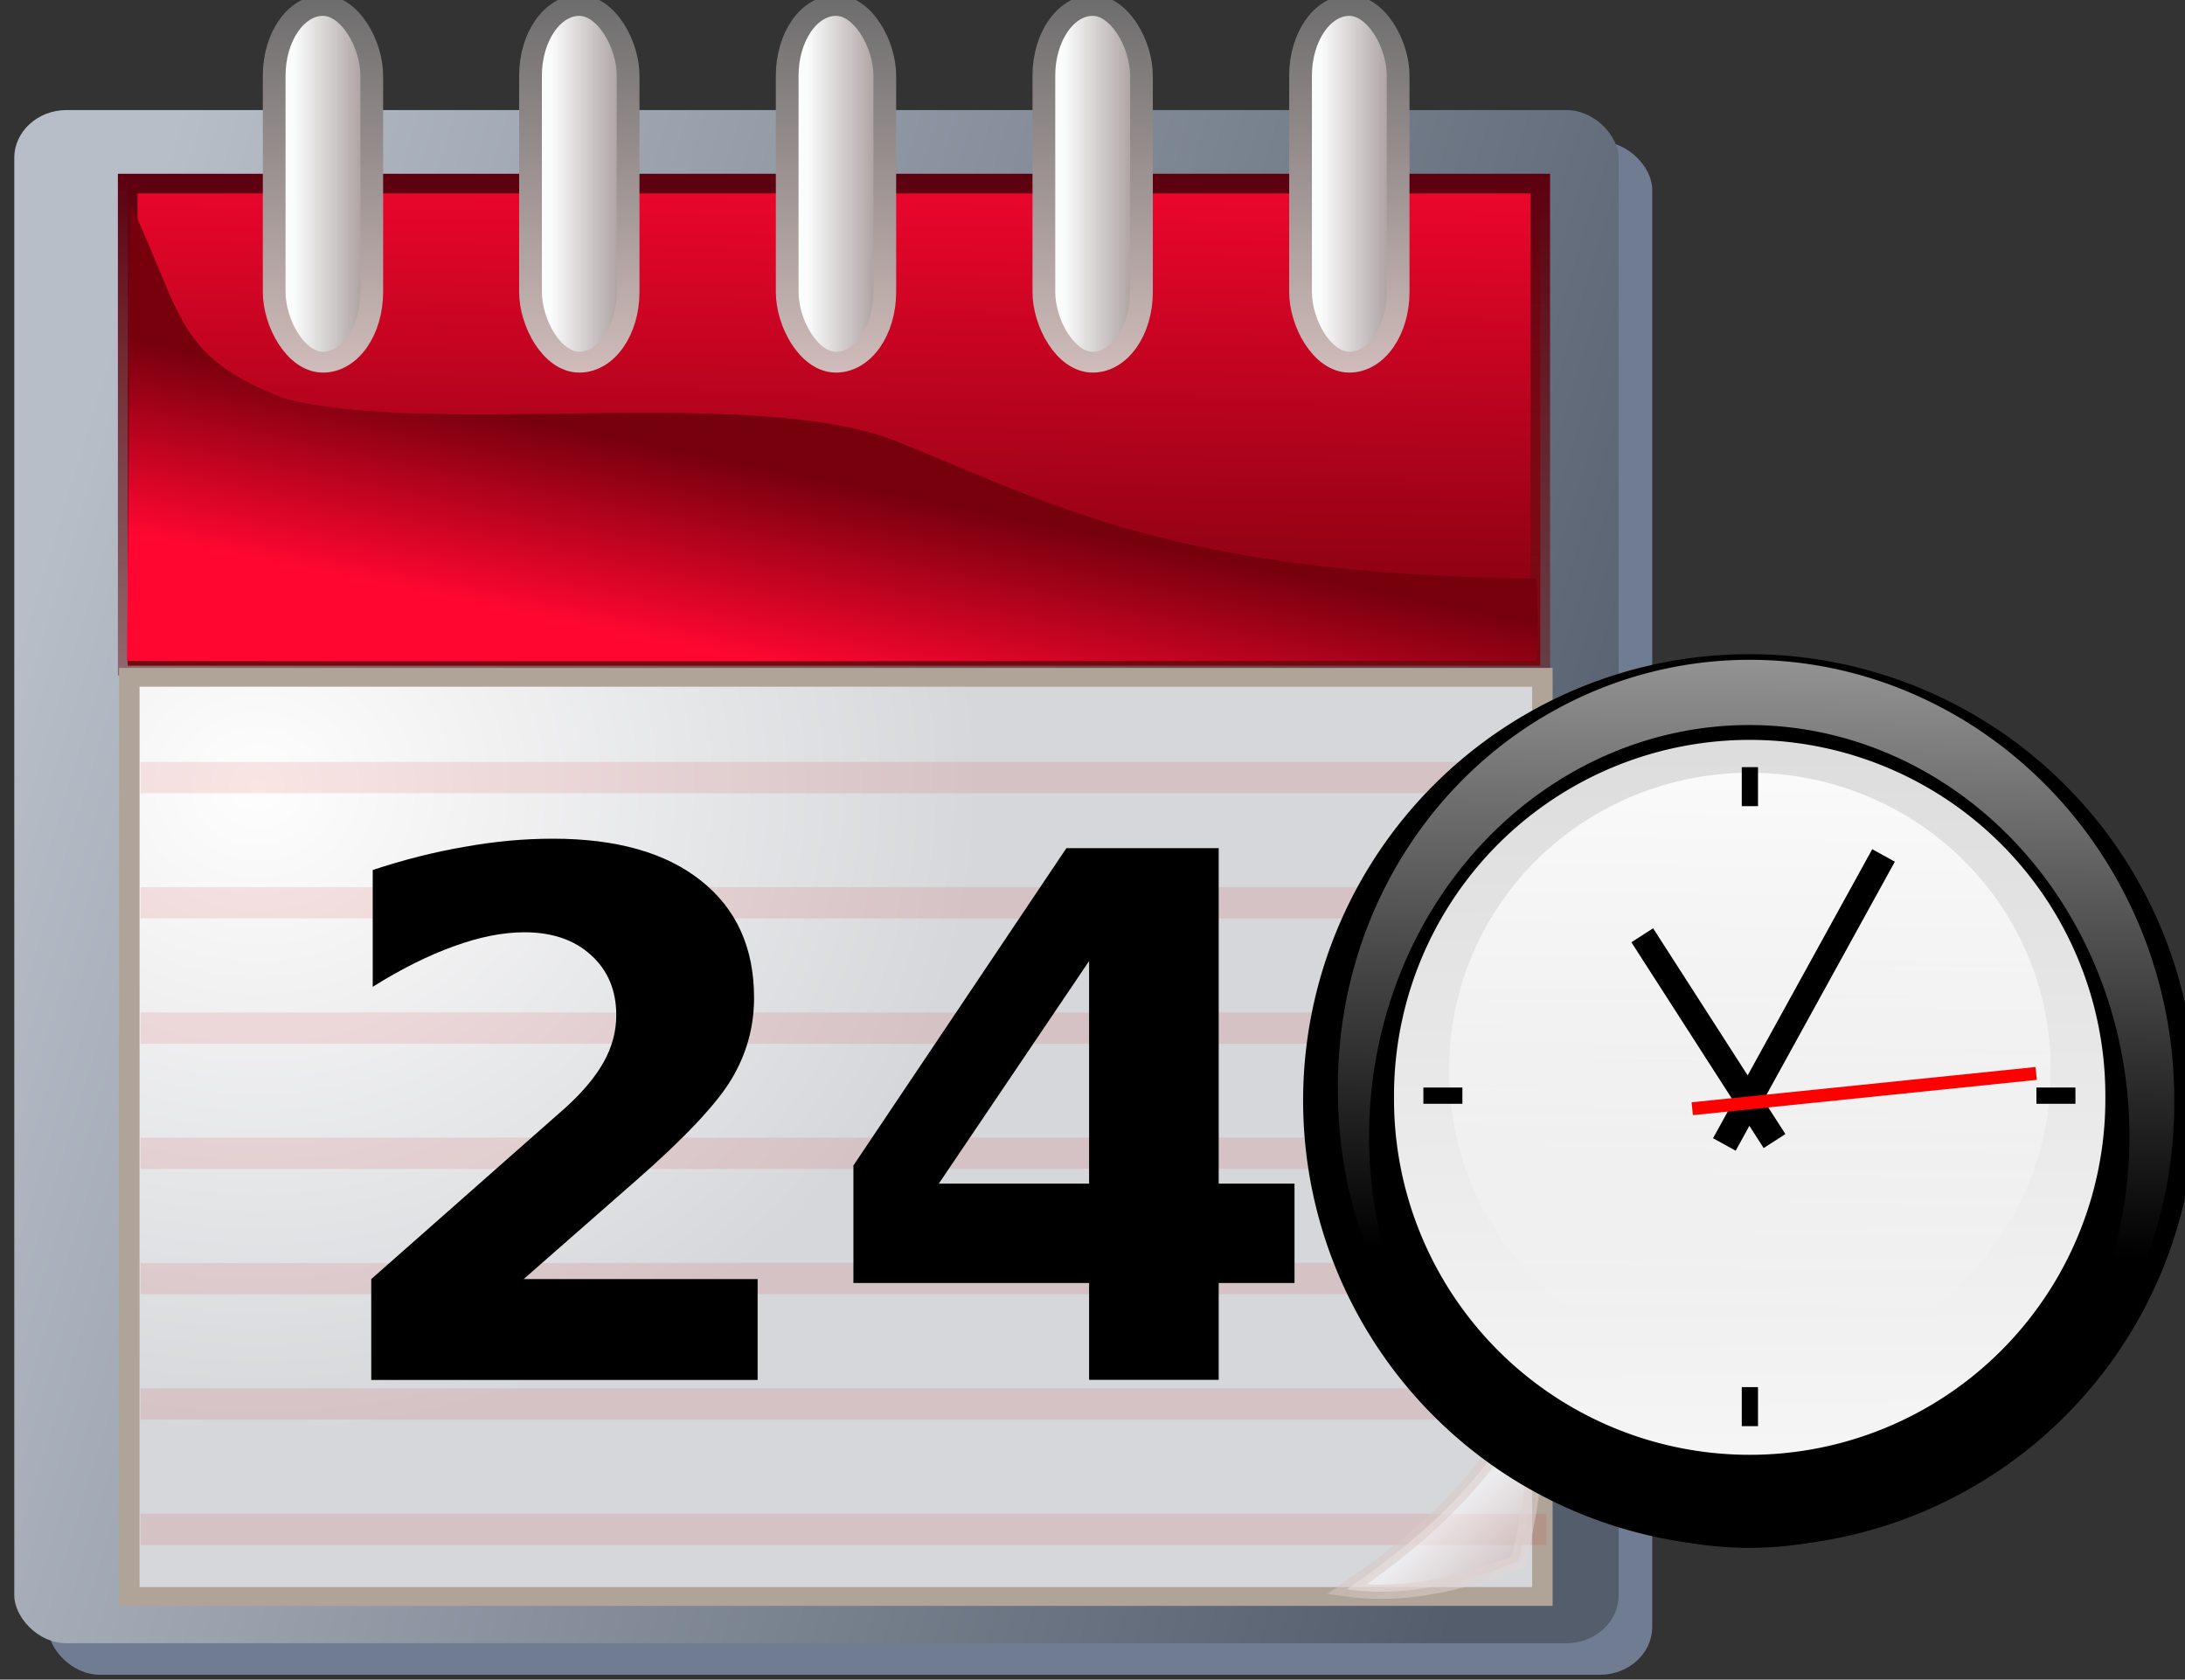 <?xml version="1.0" encoding="UTF-8" standalone="no"?>
<svg
   xmlns:dc="http://purl.org/dc/elements/1.1/"
   xmlns:cc="http://creativecommons.org/ns#"
   xmlns:rdf="http://www.w3.org/1999/02/22-rdf-syntax-ns#"
   xmlns:svg="http://www.w3.org/2000/svg"
   xmlns="http://www.w3.org/2000/svg"
   xmlns:xlink="http://www.w3.org/1999/xlink"
   xmlns:sodipodi="http://sodipodi.sourceforge.net/DTD/sodipodi-0.dtd"
   xmlns:inkscape="http://www.inkscape.org/namespaces/inkscape"
   height="15.991"
   width="20.805"
   version="1.1"
   viewBox="0 0 20.805 15.991"
   id="svg3955"
   inkscape:version="0.48.5 r10040"
   sodipodi:docname="timemanagementaction.svg">
  <rect x="0" y="0" width="20.805" height="15.991" fill="#333333" stroke="none"/>
  <sodipodi:namedview
     pagecolor="#ffffff"
     bordercolor="#666666"
     borderopacity="1"
     objecttolerance="10"
     gridtolerance="10"
     guidetolerance="10"
     inkscape:pageopacity="0"
     inkscape:pageshadow="2"
     inkscape:window-width="640"
     inkscape:window-height="480"
     id="namedview4097"
     showgrid="false"
     fit-margin-top="0"
     fit-margin-left="0"
     fit-margin-right="0"
     fit-margin-bottom="0"
     inkscape:zoom="0.22425739"
     inkscape:cx="346.38315"
     inkscape:cy="-487.87798"
     inkscape:window-x="0"
     inkscape:window-y="27"
     inkscape:window-maximized="0"
     inkscape:current-layer="svg3955" />
  <defs
     id="defs3957">
    <linearGradient
       id="u"
       y2="50.55"
       gradientUnits="userSpaceOnUse"
       x2="14.182"
       gradientTransform="matrix(0.318,0,0,0.304,-442.32,132.71)"
       y1="36.486"
       x1="-33.818">
      <stop
         stop-color="#b7bec8"
         offset="0"
         id="stop3960" />
      <stop
         stop-color="#535d6c"
         offset="1"
         id="stop3962" />
    </linearGradient>
    <linearGradient
       id="w"
       y2="70.698"
       xlink:href="#c"
       gradientUnits="userSpaceOnUse"
       x2="196.21"
       gradientTransform="matrix(0.325,0,0,0.298,-509.48,117.63)"
       y1="88.996"
       x1="195.93" />
    <linearGradient
       id="c">
      <stop
         stop-color="#77000d"
         offset="0"
         id="stop3966" />
      <stop
         stop-color="#ff0731"
         offset="1"
         id="stop3968" />
    </linearGradient>
    <linearGradient
       id="v"
       y2="103.62"
       gradientUnits="userSpaceOnUse"
       x2="195.93"
       gradientTransform="matrix(0.325,0,0,0.298,-509.48,117.63)"
       y1="72.996"
       x1="195.93">
      <stop
         stop-color="#5c000f"
         offset="0"
         id="stop3971" />
      <stop
         stop-color="#7c1f16"
         stop-opacity="0"
         offset="1"
         id="stop3973" />
    </linearGradient>
    <linearGradient
       id="x"
       y2="88.711"
       xlink:href="#c"
       gradientUnits="userSpaceOnUse"
       x2="196.69"
       gradientTransform="matrix(0.325,0,0,0.298,-509.48,117.67)"
       y1="82.763"
       x1="198" />
    <radialGradient
       id="e"
       gradientUnits="userSpaceOnUse"
       cy="132.31"
       cx="196.92"
       gradientTransform="matrix(0,0.989,-1.012,0,343.81,-116.14)"
       r="21">
      <stop
         stop-color="#fffefe"
         offset="0"
         id="stop3977" />
      <stop
         stop-color="#d5d7da"
         offset="1"
         id="stop3979" />
    </radialGradient>
    <linearGradient
       id="t"
       y2="92.452"
       xlink:href="#d"
       gradientUnits="userSpaceOnUse"
       x2="279.57"
       gradientTransform="translate(-34.405,9.158)"
       y1="94.043"
       x1="281.2" />
    <linearGradient
       id="d">
      <stop
         stop-color="#d0bcba"
         offset="0"
         id="stop3983" />
      <stop
         stop-color="#fefdfd"
         offset="1"
         id="stop3985" />
    </linearGradient>
    <linearGradient
       id="s"
       y2="122.7"
       xlink:href="#d"
       gradientUnits="userSpaceOnUse"
       x2="223.51"
       gradientTransform="translate(29.5,-14)"
       y1="113.87"
       x1="213.3" />
    <linearGradient
       id="r"
       y2="35.012"
       xlink:href="#b"
       gradientUnits="userSpaceOnUse"
       x2="219.23"
       gradientTransform="matrix(1.078,0,0,1.075,-55.113,33.894)"
       y1="35.012"
       x1="221.62" />
    <linearGradient
       id="b">
      <stop
         stop-color="#978888"
         offset="0"
         id="stop3990" />
      <stop
         stop-color="#fbfcfc"
         offset="1"
         id="stop3992" />
    </linearGradient>
    <linearGradient
       id="q"
       y2="26.507"
       xlink:href="#a"
       gradientUnits="userSpaceOnUse"
       x2="250.11"
       gradientTransform="translate(-68.059,38.978)"
       y1="38.571"
       x1="250.11" />
    <linearGradient
       id="a">
      <stop
         stop-color="#d0bcba"
         offset="0"
         id="stop3996" />
      <stop
         stop-color="#6c6c6c"
         offset="1"
         id="stop3998" />
    </linearGradient>
    <linearGradient
       id="p"
       y2="35.012"
       xlink:href="#b"
       gradientUnits="userSpaceOnUse"
       x2="219.23"
       gradientTransform="matrix(1.078,0,0,1.075,-47.594,33.894)"
       y1="35.012"
       x1="221.62" />
    <linearGradient
       id="o"
       y2="26.507"
       xlink:href="#a"
       gradientUnits="userSpaceOnUse"
       x2="250.11"
       gradientTransform="translate(-60.54,38.978)"
       y1="38.571"
       x1="250.11" />
    <linearGradient
       id="n"
       y2="35.012"
       xlink:href="#b"
       gradientUnits="userSpaceOnUse"
       x2="219.23"
       gradientTransform="matrix(1.078,0,0,1.075,-40.075,33.894)"
       y1="35.012"
       x1="221.62" />
    <linearGradient
       id="m"
       y2="26.507"
       xlink:href="#a"
       gradientUnits="userSpaceOnUse"
       x2="250.11"
       gradientTransform="translate(-53.02,38.978)"
       y1="38.571"
       x1="250.11" />
    <linearGradient
       id="l"
       y2="35.012"
       xlink:href="#b"
       gradientUnits="userSpaceOnUse"
       x2="219.23"
       gradientTransform="matrix(1.078,0,0,1.075,-32.555,33.894)"
       y1="35.012"
       x1="221.62" />
    <linearGradient
       id="k"
       y2="26.507"
       xlink:href="#a"
       gradientUnits="userSpaceOnUse"
       x2="250.11"
       gradientTransform="translate(-45.501,38.978)"
       y1="38.571"
       x1="250.11" />
    <linearGradient
       id="j"
       y2="35.012"
       xlink:href="#b"
       gradientUnits="userSpaceOnUse"
       x2="219.23"
       gradientTransform="matrix(1.078,0,0,1.075,-25.036,33.894)"
       y1="35.012"
       x1="221.62" />
    <linearGradient
       id="i"
       y2="26.507"
       xlink:href="#a"
       gradientUnits="userSpaceOnUse"
       x2="250.11"
       gradientTransform="translate(-37.982,38.978)"
       y1="38.571"
       x1="250.11" />
    <linearGradient
       id="h"
       y2="260.53"
       gradientUnits="userSpaceOnUse"
       x2="243.32"
       gradientTransform="matrix(0.937,0.014,0,0.97,-682.59,-551.61)"
       y1="402.15"
       x1="243.32">
      <stop
         stop-color="#fff"
         stop-opacity="0"
         offset="0"
         id="stop4009" />
      <stop
         stop-color="#fff"
         stop-opacity=".573"
         offset="1"
         id="stop4011" />
    </linearGradient>
    <linearGradient
       id="g"
       y2="469.55"
       gradientUnits="userSpaceOnUse"
       x2="260.55"
       gradientTransform="matrix(1,0,0,1,-717.61,-582.54)"
       y1="307.83"
       x1="259.4">
      <stop
         stop-color="#ddd"
         offset="0"
         id="stop4014" />
      <stop
         stop-color="#f5f5f5"
         offset="1"
         id="stop4016" />
    </linearGradient>
    <linearGradient
       id="f"
       y2="850.53"
       gradientUnits="userSpaceOnUse"
       x2="106.81"
       gradientTransform="matrix(0.943,0,0,0.927,-557.49,-1056.4)"
       y1="987.17"
       x1="104.63">
      <stop
         stop-color="#fff"
         stop-opacity="0"
         offset="0"
         id="stop4019" />
      <stop
         stop-color="#fff"
         stop-opacity="0.85"
         offset="1"
         id="stop4021" />
    </linearGradient>
  </defs>
  <g
     transform="matrix(1,0,0,1,453.216,-137.722)"
     id="g4025">
    <rect
       rx="0.497"
       ry="0.456"
       height="14.597"
       width="15.276"
       y="139.07"
       x="-452.76"
       id="rect4027"
       style="fill:#6f7c91" />
    <rect
       rx="0.497"
       ry="0.456"
       height="14.597"
       width="15.276"
       y="138.77"
       x="-453.08"
       id="rect4029"
       style="fill:url(#u)" />
    <rect
       height="4.59"
       width="13.45"
       y="139.47"
       x="-452"
       id="rect4031"
       style="fill:url(#w);stroke:url(#v);stroke-width:0.187;stroke-linecap:round" />
    <path
       d="m -451.97,139.67 -0.037,4.343 c 0.104,0.01 13.373,-1.3e-4 13.41,0 0.031,1.1e-4 0.032,-0.209 0.011,-0.782 -3.438,-0.037 -4.594,-0.704 -6.132,-1.323 -1.392,-0.517 -4.377,-0.025 -5.787,-0.391 -1.036,-0.398 -0.965,-0.786 -1.465,-1.847 z"
       id="path4033"
       inkscape:connector-curvature="0"
       style="fill:url(#x)" />
    <g
       transform="matrix(0.325,0,0,0.298,-518.99,121.78)"
       id="g4035">
      <rect
         height="29.366"
         width="41.4"
         y="75.136"
         x="206.17"
         id="rect4037"
         style="fill:url(#e);stroke:#afa497;stroke-width:0.6;stroke-linecap:round" />
      <g
         transform="matrix(1,0,0,0.999,-20.881,-12.446)"
         id="g4039"
         style="fill:none;stroke:#c60002;stroke-width:1px;stroke-opacity:0.101">
        <path
           d="m 227.38,90.874 h 41.189"
           id="path4041"
           inkscape:connector-curvature="0" />
        <path
           d="m 227.38,94.881 h 41.189"
           id="path4043"
           inkscape:connector-curvature="0" />
        <path
           d="m 227.38,114.92 h 41.189"
           id="path4045"
           inkscape:connector-curvature="0" />
        <path
           d="m 227.38,110.91 h 41.189"
           id="path4047"
           inkscape:connector-curvature="0" />
        <path
           d="m 227.38,106.9 h 41.189"
           id="path4049"
           inkscape:connector-curvature="0" />
        <path
           d="m 227.38,102.89 h 41.189"
           id="path4051"
           inkscape:connector-curvature="0" />
        <path
           d="m 227.38,98.888 h 41.189"
           id="path4053"
           inkscape:connector-curvature="0" />
      </g>
      <path
         d="m 247.46,97.631 c -1.356,2.865 -3.046,4.715 -5.622,6.646 2.099,0.316 3.986,-0.457 5.036,-0.9 0.368,-1.704 0.67,-4.03 0.586,-5.747 z"
         id="path4055"
         inkscape:connector-curvature="0"
         style="opacity:0.539;fill:url(#t);fill-rule:evenodd;stroke:url(#s);stroke-width:0.453" />
    </g>
    <g
       transform="matrix(0.325,0,0,0.298,-509.31,118.16)"
       id="g4057"
       style="stroke-width:0.666;stroke-linecap:round">
      <rect
         rx="1.429"
         ry="2.243"
         height="11.397"
         width="2.859"
         y="65.818"
         x="180.63"
         id="rect4059"
         style="fill:url(#r);stroke:url(#q)" />
      <rect
         rx="1.429"
         ry="2.243"
         height="11.397"
         width="2.859"
         y="65.818"
         x="188.14"
         id="rect4061"
         style="fill:url(#p);stroke:url(#o)" />
      <rect
         rx="1.429"
         ry="2.243"
         height="11.397"
         width="2.859"
         y="65.818"
         x="195.66"
         id="rect4063"
         style="fill:url(#n);stroke:url(#m)" />
      <rect
         rx="1.429"
         ry="2.243"
         height="11.397"
         width="2.859"
         y="65.818"
         x="203.18"
         id="rect4065"
         style="fill:url(#l);stroke:url(#k)" />
      <rect
         rx="1.429"
         ry="2.243"
         height="11.397"
         width="2.859"
         y="65.818"
         x="210.7"
         id="rect4067"
         style="fill:url(#j);stroke:url(#i)" />
    </g>
    <path
       d="m -448.23,149.9 h 2.228 v 0.96 h -3.679 V 149.9 l 1.848,-1.631 c 0.165,-0.149 0.287,-0.295 0.366,-0.437 0.079,-0.142 0.119,-0.29 0.119,-0.444 0,-0.237 -0.08,-0.428 -0.241,-0.573 -0.158,-0.145 -0.37,-0.217 -0.634,-0.217 -0.203,1e-5 -0.426,0.044 -0.668,0.132 -0.242,0.086 -0.501,0.215 -0.776,0.387 v -1.112 c 0.294,-0.097 0.584,-0.171 0.871,-0.22 0.287,-0.052 0.568,-0.078 0.844,-0.078 0.606,1e-5 1.076,0.133 1.411,0.4 0.337,0.267 0.505,0.639 0.505,1.115 -10e-6,0.276 -0.071,0.533 -0.214,0.773 -0.142,0.237 -0.442,0.556 -0.898,0.956 l -1.082,0.949 m 5.384,-3.028 -1.431,2.119 h 1.431 v -2.119 m -0.217,-1.075 h 1.451 v 3.194 h 0.722 v 0.946 h -0.722 v 0.922 h -1.234 v -0.922 h -2.244 v -1.119 l 2.028,-3.021"
       id="path4069"
       inkscape:connector-curvature="0" />
    <g
       transform="matrix(0.041,0,0,0.041,-417.91,156.14)"
       id="g4071">
      <path
         d="m -351.19,-193.66 a 103.65,103.65 0 1 0 -207.3,0 103.65,103.65 0 1 0 207.3,0 z"
         id="path4073"
         inkscape:connector-curvature="0" />
      <path
         d="m -356.18,-193.45 a 100.65,96.96 78.224 1 0 -194.23,-2.996 100.65,96.96 78.224 1 0 194.23,2.996 z"
         id="path4075"
         inkscape:connector-curvature="0"
         style="fill:url(#h);stroke-width:1.253" />
      <path
         d="m -366.58,-185.32 a 88.295,95.537 0 1 0 -176.59,0 88.295,95.537 0 0 0 176.59,0 z"
         id="path4077"
         inkscape:connector-curvature="0" />
      <path
         d="m -372.18,-194.4 a 82.601,82.601 0 1 0 -165.2,0 82.601,82.601 0 1 0 165.2,0 z"
         id="path4079"
         inkscape:connector-curvature="0"
         style="fill:url(#g);stroke-width:3.75" />
      <path
         d="m -384.9,-200.65 a 69.827,68.607 0 1 0 -139.65,0 69.827,68.607 0 1 0 139.65,0 z"
         id="path4081"
         inkscape:connector-curvature="0"
         style="fill:url(#f)" />
      <path
         d="m -449.01,-184.25 -30.719,-47.786"
         id="path4083"
         inkscape:connector-curvature="0"
         style="fill:none;stroke:#000000;stroke-width:6" />
      <path
         d="m -460.66,-183.46 36.967,-67.113"
         id="path4085"
         inkscape:connector-curvature="0"
         style="fill:none;stroke:#000000;stroke-width:6" />
      <path
         d="m -468.12,-191.76 79.871,-8.192"
         id="path4087"
         inkscape:connector-curvature="0"
         style="fill:none;stroke:#ff0000;stroke-width:3" />
      <rect
         y="-271.08"
         width="3.773"
         x="-456.62"
         height="9.061"
         id="rect4089" />
      <rect
         y="-127.11"
         width="3.773"
         x="-456.62"
         height="9.061"
         id="rect4091" />
      <rect
         transform="matrix(0,1,-1,0,0,0)"
         height="9.061"
         width="3.773"
         y="521.5"
         x="-196.68"
         id="rect4093" />
      <rect
         transform="matrix(0,1,-1,0,0,0)"
         height="9.061"
         width="3.773"
         y="379.13"
         x="-196.68"
         id="rect4095" />
    </g>
  </g>
</svg>
